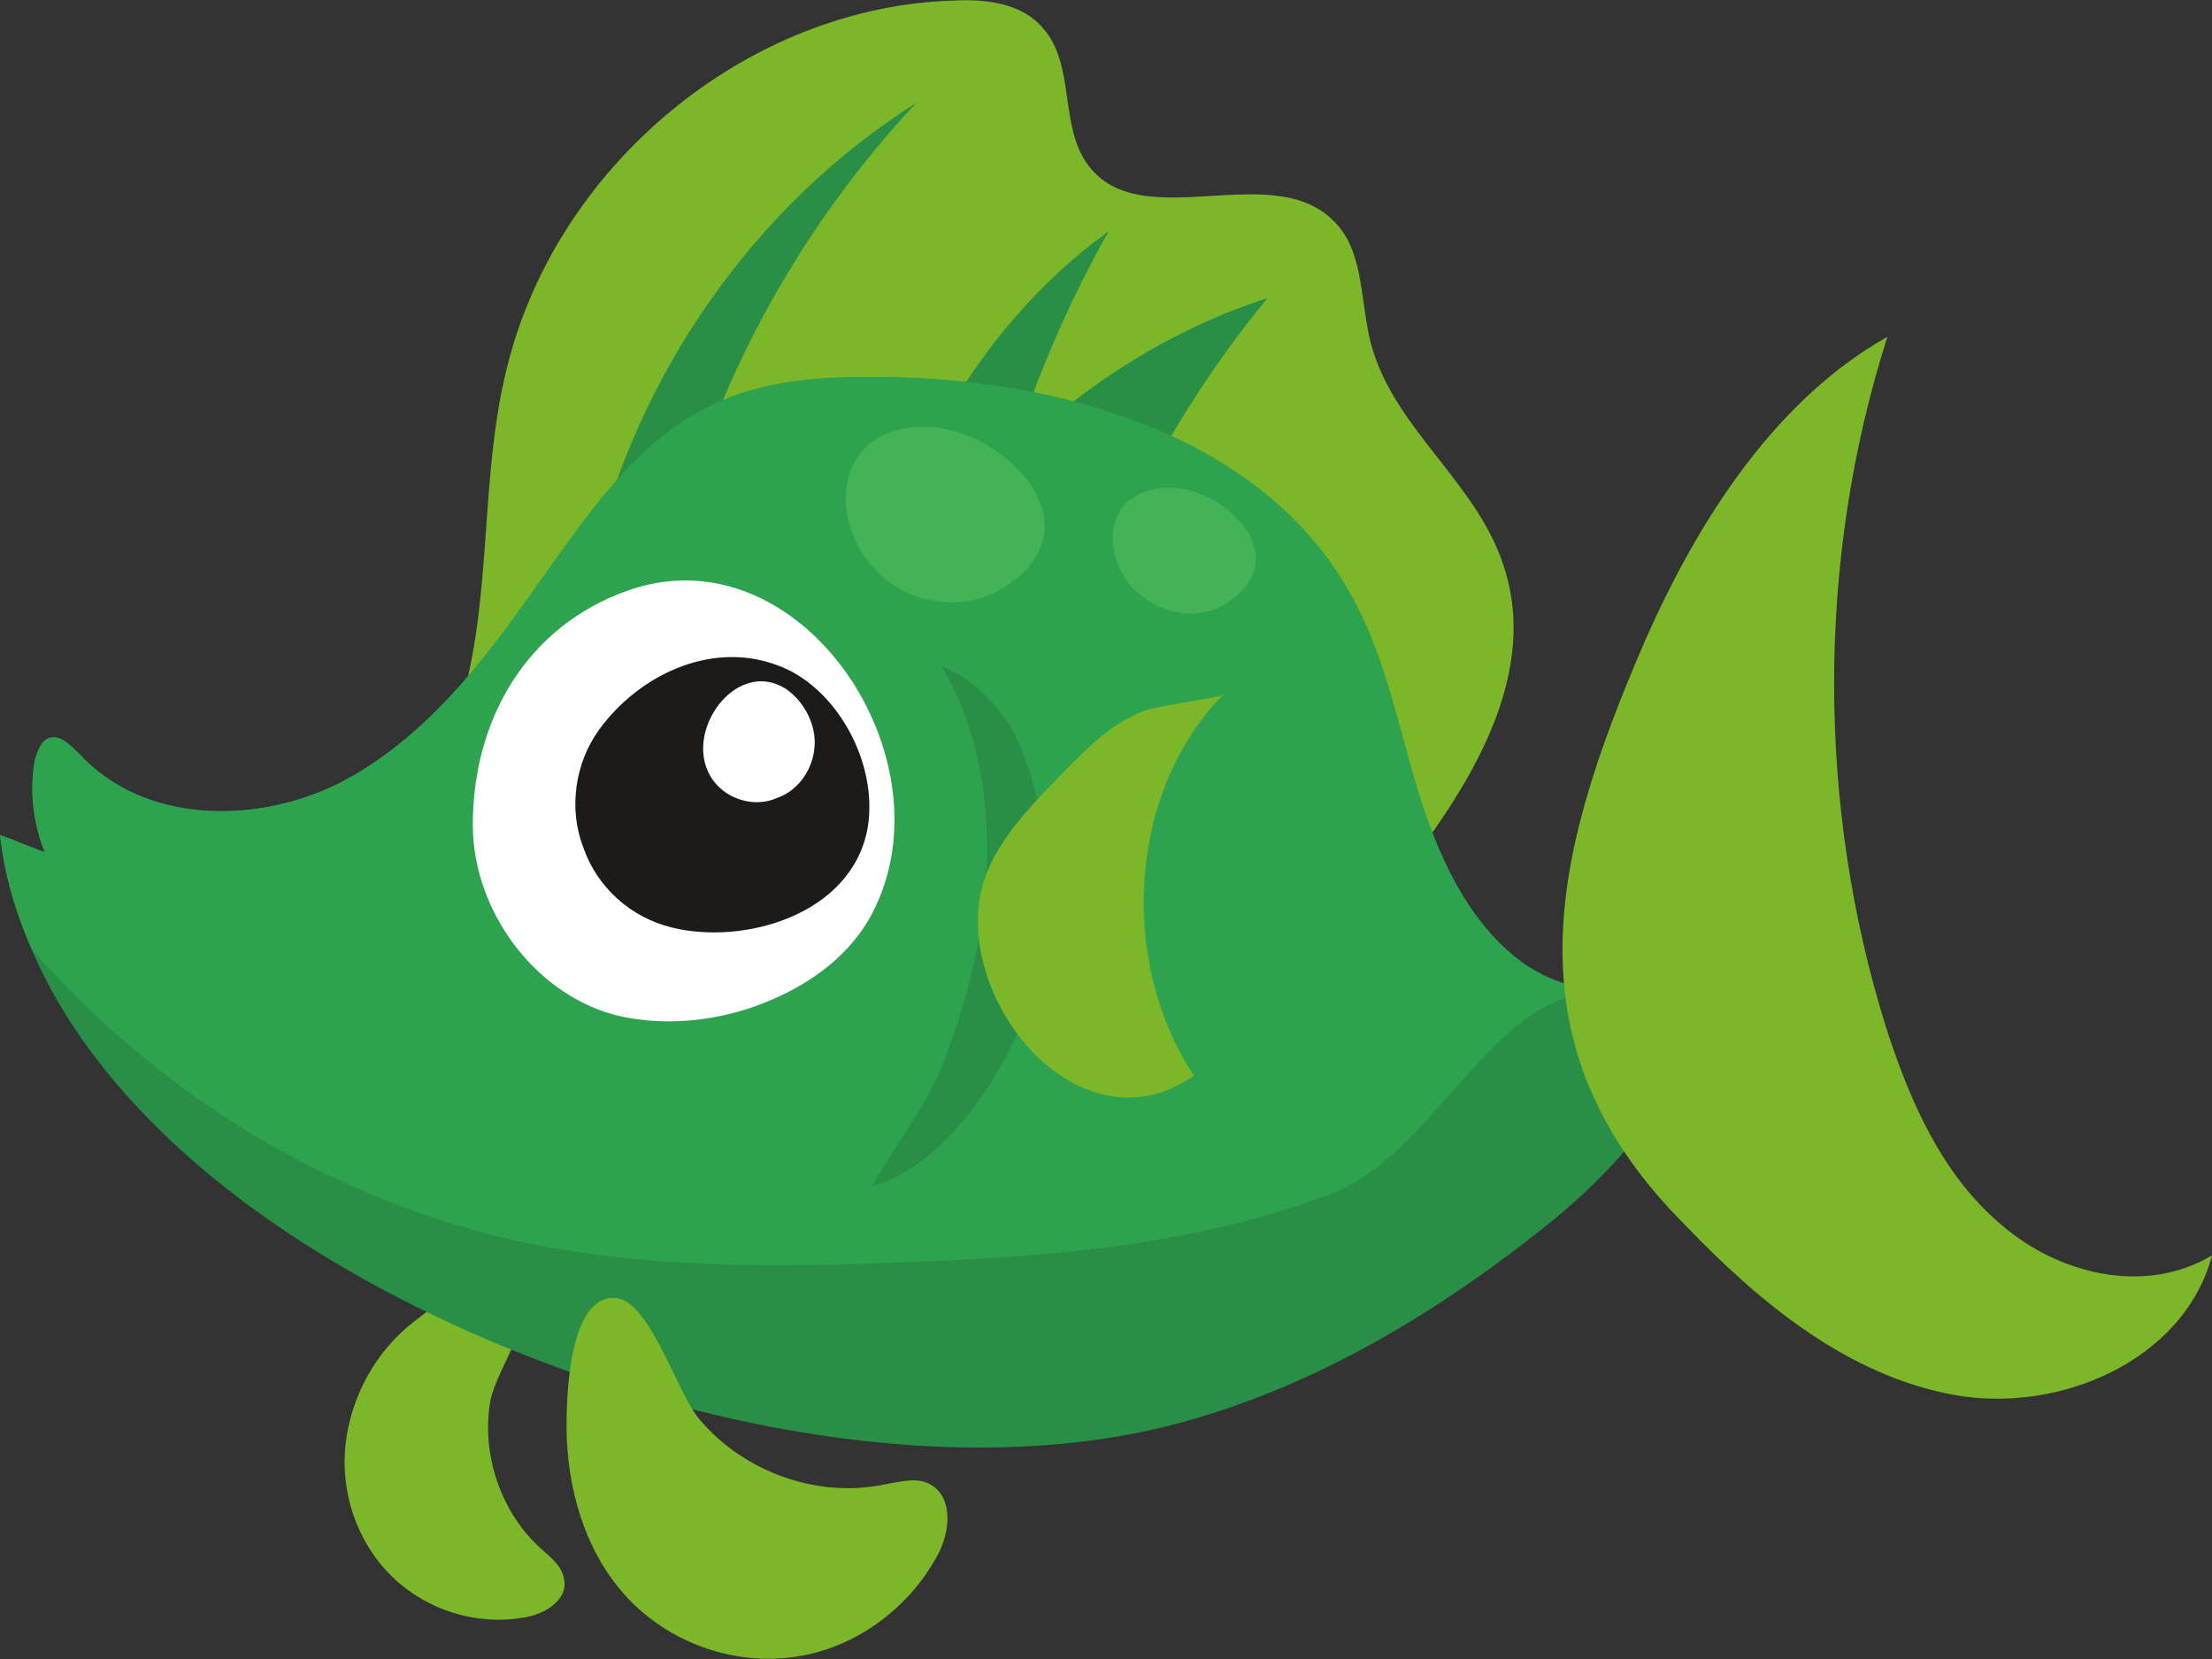 <?xml version="1.0" encoding="utf-8"?>
<!-- Generator: Adobe Illustrator 16.0.0, SVG Export Plug-In . SVG Version: 6.00 Build 0)  -->
<!DOCTYPE svg PUBLIC "-//W3C//DTD SVG 1.1//EN" "http://www.w3.org/Graphics/SVG/1.1/DTD/svg11.dtd">
<svg version="1.1" id="Layer_1" xmlns="http://www.w3.org/2000/svg" xmlns:xlink="http://www.w3.org/1999/xlink" x="0px" y="0px"
	 width="400px" height="300px" viewBox="0 0 400 300" enable-background="new 0 0 400 300" xml:space="preserve">
<rect x="0" y="0" width="400" height="300" fill="#333333" stroke="none"/>
<g>
	<path fill="#7CB72A" d="M83.9,125.3c5-18.8,3-39.1,7.6-58.1c8.8-37.3,43.8-66.1,81.1-67.1c5.8-0.3,12.3,0.5,16.1,5.1
		c5.8,6.7,2.8,17.7,8.1,24.7c9.6,12.9,33.5-1.5,44.6,10.3c5.3,5.4,4.5,14.1,6.5,21.9c4,15.2,18.9,24.9,23.9,39.9
		c7.3,21.3-7.8,43.2-21.9,60.4C83.9,125.3,83.9,125.3,83.9,125.3z"/>
	<path fill="#298F47" d="M107.3,101.4c7.8-33.9,29.5-64.6,58.4-82.8c-18.1,19.3-32,42.7-40.3,67.9c14.4-0.8,29,1.3,42.3,6.2
		c-2.5-4.4-0.5-10.3,1.8-14.9c7.6-14.1,18.1-26.7,31-36c-7.3,12.9-13.1,26.5-17.6,40.6c13.1-12.9,29-22.9,46.3-28.5
		c-10.6,12.9-19.4,27-26.2,41.9C107.3,101.4,107.3,101.4,107.3,101.4z"/>
	<path fill="#7CB72A" d="M74.6,239.2c-6.5,5.1-11.1,13.1-12.1,21.9c-1,8.7,2,17.7,8.3,23.9c6.3,6.2,15.4,9,23.9,7.5
		c3.8-0.5,8.1-3.3,7.3-6.9c-0.3-2.3-2.3-3.9-4-5.4c-7.3-6.4-11.1-17.2-9.3-27c1-5.4,9.1-16.7,6-20.8
		C90.4,226.4,77.8,236.7,74.6,239.2z"/>
	<path fill="#298F47" d="M280.4,221c-21.1,17-44.8,31.1-71,37.3c-50.9,11.8-118.1-8-160.5-37.5c-18.1-12.6-34.8-29.3-43.3-49.4
		C2.8,164.9,0.8,158.2,0,151c2.8,1,5.3,2.1,8.1,3.1C6,149,5.3,143,6.3,137.4c0.5-1.5,1-3.3,2.5-3.9c2-0.8,4,1.3,5.5,2.8
		c11.6,12.6,31.7,12.9,46.9,5.4C76.3,134,87.2,120.1,97,106c9.1-12.6,18.1-26.5,32-32.9c9.8-4.6,20.9-5.1,31.5-4.9
		c32.7,0.5,69.3,11.3,84.6,40.9c5.5,10.5,7.8,22.4,11.3,33.9c3.5,11.3,8.6,23.1,17.9,30.3c4.5,3.6,10.6,5.7,16.4,5.9
		c5.8,0.3,11.6-1.5,15.9-5.9C309.3,192.2,295,209.1,280.4,221z"/>
	<path fill="#2DA350" d="M290.7,179.3c-20.9-0.9-30.7,29.6-50.6,36.8c-23.9,9-49.6,11.1-75.3,12.1c-23.9,1-48.1,1.3-71.8-3.9
		c-31.5-7.2-60.7-24.2-83.1-48.1c-1.5-1.5-3-3.1-4.3-4.9C2.8,164.9,0.8,158.2,0,151c2.8,1,5.3,2.1,8.1,3.1C6,149,5.3,143,6.3,137.4
		c0.5-1.5,1-3.3,2.5-3.9c2-0.8,4,1.3,5.5,2.8c11.6,12.6,31.7,12.9,46.9,5.4C76.3,134,87.2,120.1,97,106c9.1-12.6,18.1-26.5,32-32.9
		c9.8-4.6,20.9-5.1,31.5-4.9c32.7,0.5,69.3,11.3,84.6,40.9c5.5,10.5,7.8,22.4,11.3,33.9c3.5,11.3,8.6,22.9,17.9,30.3
		C278.8,177,284.9,179,290.7,179.3z"/>
	<path fill="#FFFFFF" d="M139.5,180.8c7.8-3.3,14.4-8.5,18.1-15.4c14.9-28-12.8-69.7-44.1-58.6c-18.1,6.4-28,23.1-28,42.4
		c0,16.5,12.8,32.7,29,35C122.7,185.5,131.7,184.2,139.5,180.8z"/>
	<path fill="#1D1B19" d="M108.3,132c-4.4,6.1-5.5,14.4-2.8,21.3c2.5,7.2,8.6,12.6,15.9,14.4c13.1,3.3,32.7-2.3,35.5-18
		c2-11.8-5.8-26-16.9-29.6C128.2,116,115.4,122.2,108.3,132z"/>
	<path fill="#FFFFFF" d="M129.7,142c2.7,2.9,7.3,3.9,10.8,2.3c3.8-1.3,6.5-5.1,6.8-9.3c0.3-3.9-1.8-8-5-10.3
		C132.7,118.3,122.2,134,129.7,142z"/>
	<path fill="#7CB72A" d="M297.2,116.5c10.2-23.4,24.4-44.5,44.1-55.6c-12.8,40.1-12.8,84.6-0.3,124.7c4.3,13.4,10.1,26.7,20.7,35.7
		c10.6,9.3,26.4,12.9,38.3,5.7c-5,19-27.7,28.8-46.9,25.2s-35-16.7-48.6-30.9C272.5,189.1,280.4,155.4,297.2,116.5z"/>
	<path fill="#7CB72A" d="M102.5,260.3c0.5,10.8,4,21.6,11.6,29.3s18.9,11.6,29.7,10c10.6-1.5,20.4-8.5,25.7-18.3
		c2.3-4.1,3-10.5-1.3-12.9c-2.3-1.3-5.3-0.5-8.1,0c-12.1,2.6-25.4-2.1-33.5-11.6c-4.3-4.9-9.1-22.1-15.6-22.1
		C102.3,234.6,102.3,255.2,102.5,260.3z"/>
	<path fill="#43B356" d="M181.1,106.5c18.6-11.2,0-29.8-14.6-29.3c-17.9,0.5-16.9,21.9-3.8,29.3
		C168.3,109.6,175.6,109.9,181.1,106.5z"/>
	<path fill="#43B356" d="M221.4,109.3c13.4-8.2,0.3-21.3-10.3-21.1c-13.1,0.3-12.3,15.7-2.8,20.8
		C212.3,111.4,217.6,111.7,221.4,109.3z"/>
	<path fill="#298F47" d="M170.8,191.6c8.8-22.8,11.8-49.9-0.5-71.2c5.3,2.3,9.6,6.4,12.6,11.3c2,3.6,3.3,7.5,4.3,11.3
		c3.3,13.6,2.8,28.5-2.3,41.7c-4.5,11.3-14.9,26.5-27.2,29.8C162,206.8,167.5,200.1,170.8,191.6z"/>
	<path fill="#7CB72A" d="M221.2,125.6c-17.3,17.6-18.9,48.4-5.3,68.9c-19.1,13.4-40.3-9.8-39-29.6c0.5-9.8,7.6-17.2,14.1-23.9
		c4.3-4.4,8.8-9.3,14.4-11.8C207.8,127.6,220.4,126.3,221.2,125.6z"/>
</g>
</svg>
